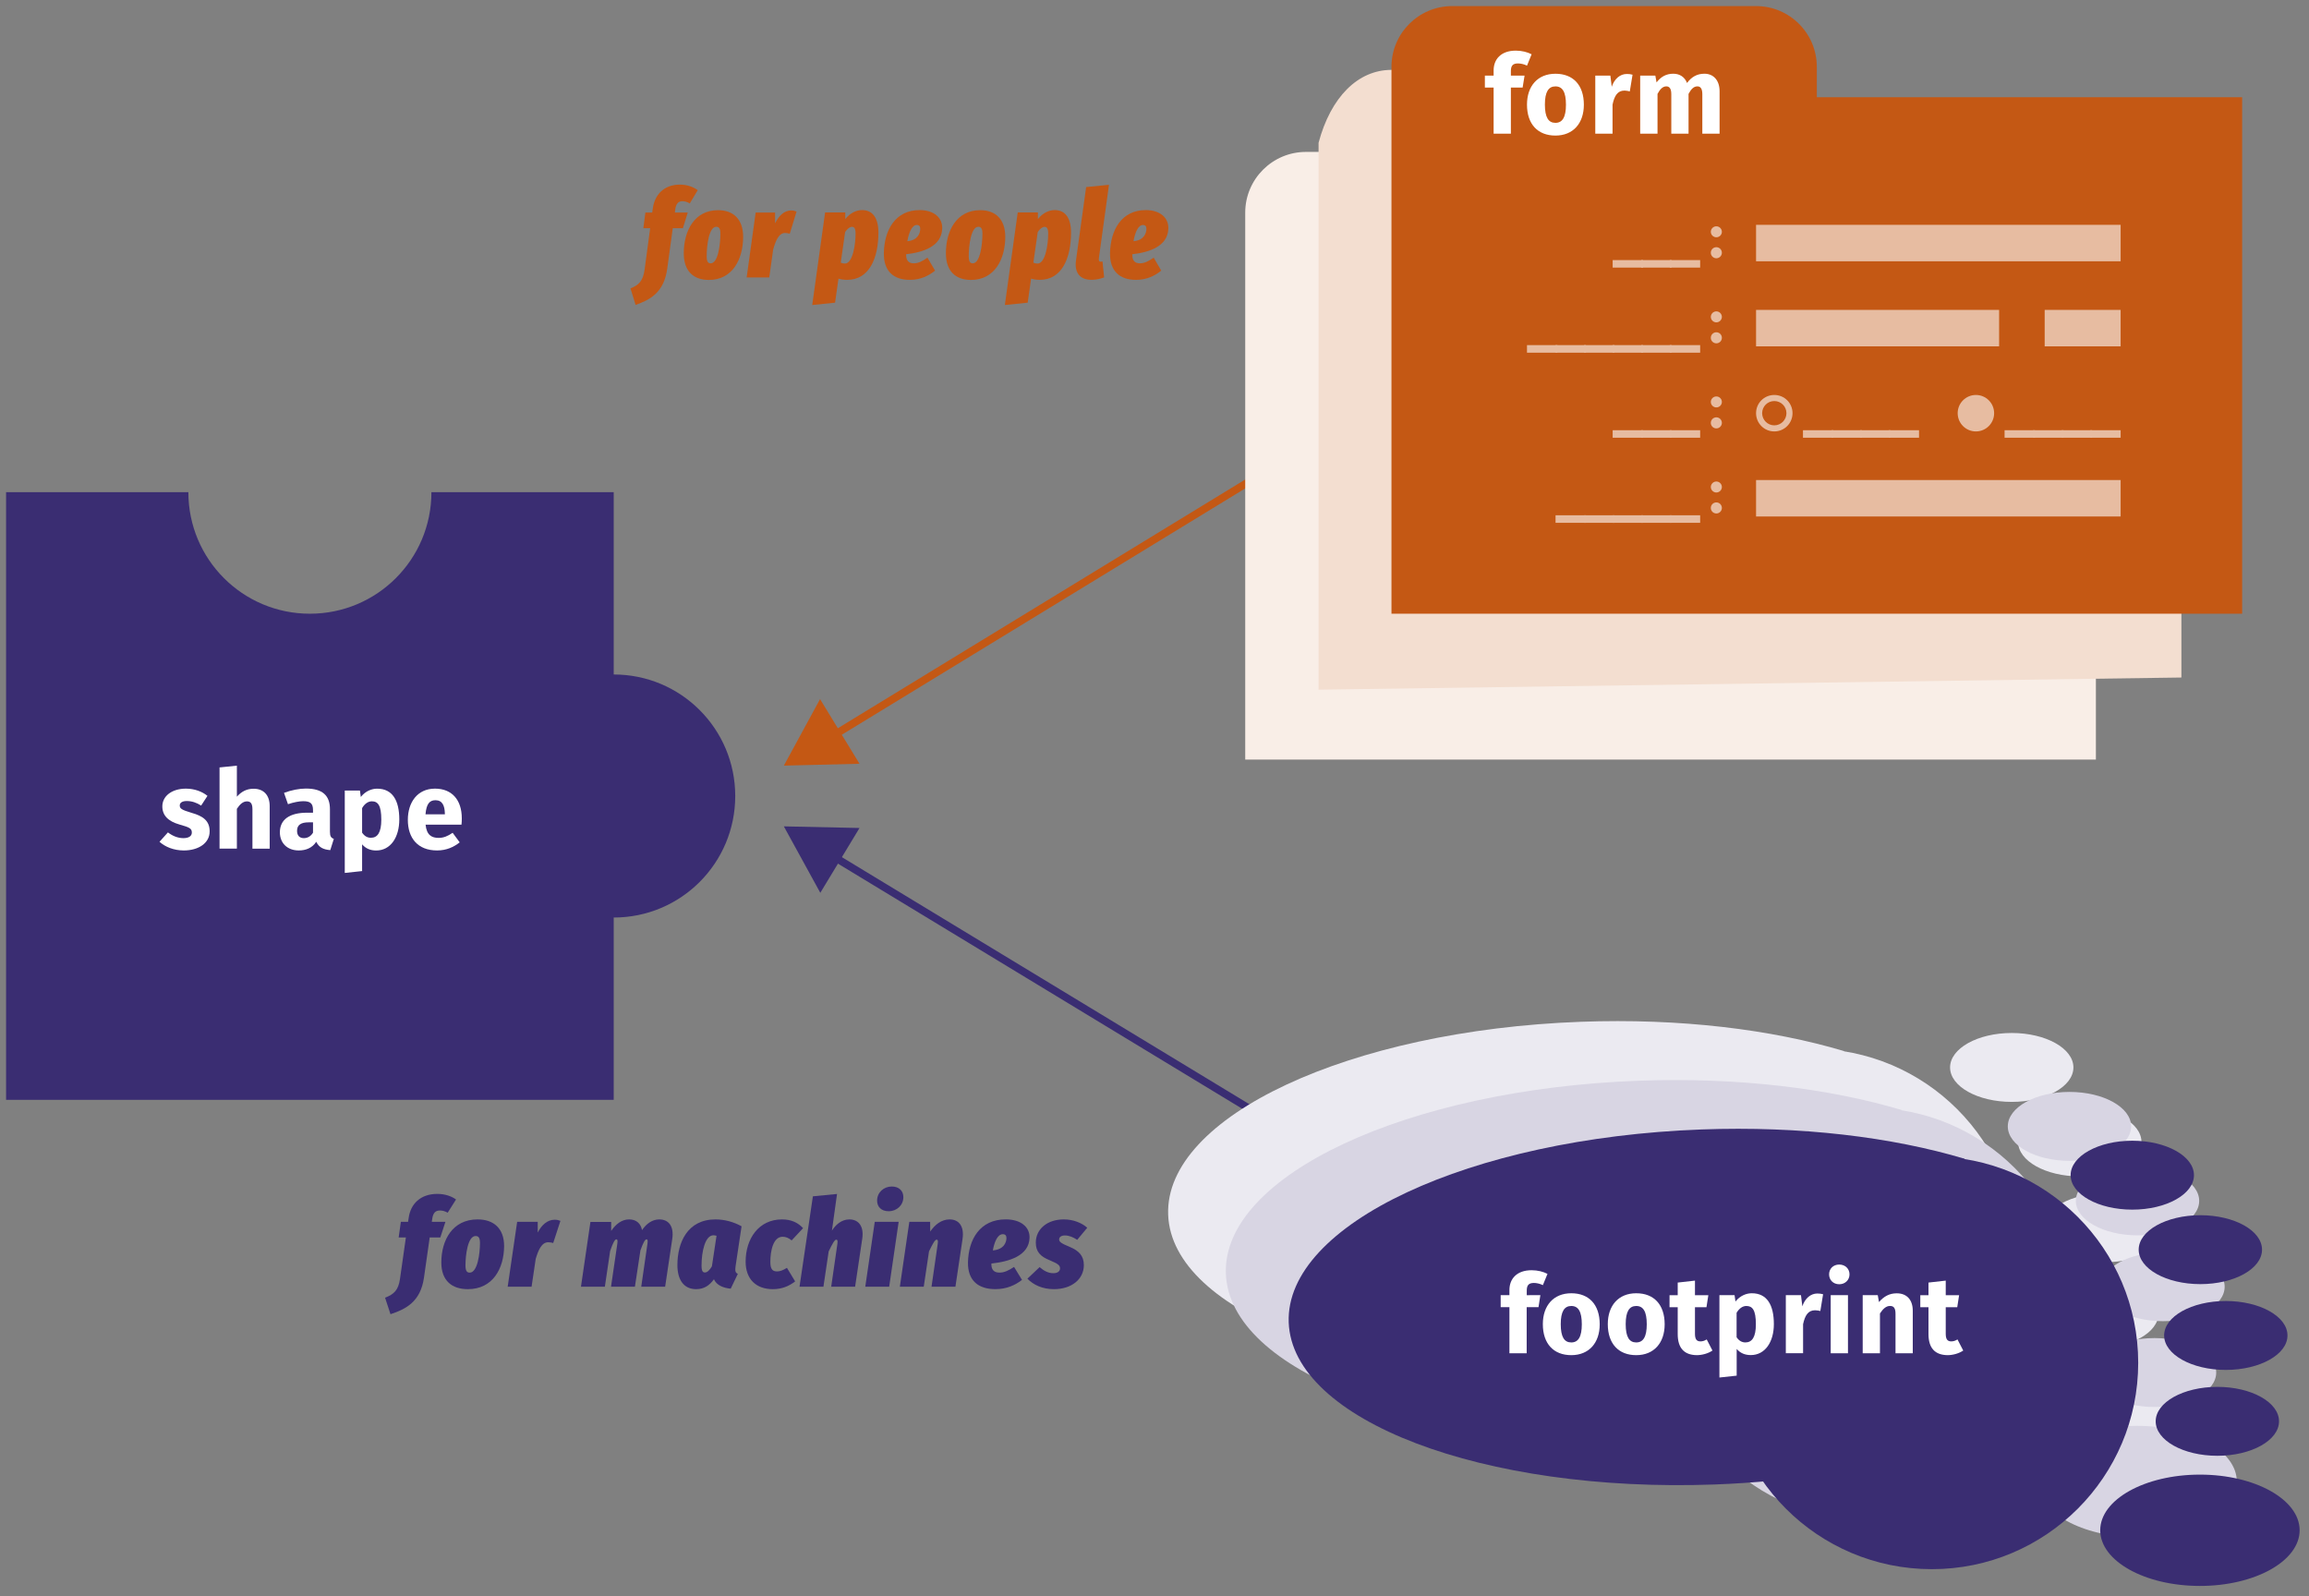 <svg xmlns="http://www.w3.org/2000/svg" viewBox="0 0 285 197" color-interpolation-filters="sRGB" fill="none" fill-rule="evenodd" font-size="12" overflow="visible" stroke-linecap="square" stroke-miterlimit="3"><rect x="0" y="0" width="285" height="197" fill="#808080" stroke="none"/><style>.st2,.st4{fill:#c45814;stroke:none;stroke-linecap:butt;stroke-width:.75}.st4{fill:#3a2d72}.st5{fill:#fff}.st10,.st14,.st5,.st7,.st8{stroke:none;stroke-linecap:butt;stroke-width:.75}.st10,.st14,.st8{fill:#ebeaf1}.st10,.st14{fill:#d8d5e3}.st14{fill:#e7bca1}</style><g id="group210-1" transform="translate(.75 -.75)"><g id="shape1-2" transform="rotate(-31.408 -135.41 -36.81)"><path d="M0 196.5h76.75" stroke="#c45814" stroke-linecap="round" stroke-linejoin="round" stroke-width=".938"/></g><g id="shape2-5" transform="translate(96 -101.25)"><path d="M9.34 196.27L0 196.5l4.47-8.21 4.87 7.98z" class="st2"/></g><g id="shape3-7" transform="rotate(31.229 212.359 333.408)"><path d="M0 196.5h76.6" stroke="#3a2d72" stroke-linecap="round" stroke-linejoin="round" stroke-width=".938"/></g><g id="shape4-10" transform="translate(96 -85.552)"><path d="M4.5 196.5L0 188.3l9.34.2-4.84 8z" class="st4"/></g><g id="group42-12" transform="translate(0 -60)"><g id="shape43-13"><path d="M75 144v-22.5H52.5c0 8.29-6.71 15-15 15s-15-6.71-15-15H0v75h75V174c8.29 0 15-6.71 15-15s-6.71-15-15-15z" class="st4"/></g><g id="shape44-15" transform="translate(18.938 -30.78)"><path d="M5.92 189.76l-.78 1.2c-.56-.36-1.15-.56-1.77-.56-.58 0-.87.22-.87.54 0 .38.19.54 1.47.92 1.42.4 2.22.99 2.22 2.28 0 1.48-1.41 2.36-3.19 2.36-1.24 0-2.3-.44-3-1.07l1.04-1.16c.54.42 1.2.71 1.91.71.64 0 1.04-.24 1.04-.68 0-.49-.22-.64-1.52-1-1.41-.4-2.12-1.13-2.12-2.24 0-1.23 1.12-2.19 2.93-2.19 1.04.01 1.97.35 2.64.89z" class="st5"/></g><g id="shape45-17" transform="translate(26.348 -30.997)"><path d="M6.19 191.26v5.24H4.06v-4.88c0-.75-.27-.96-.68-.96-.47 0-.86.34-1.24.92v4.91H0v-10.02l2.14-.22v3.83c.58-.65 1.23-.98 2.06-.98 1.25 0 1.99.79 1.99 2.16z" class="st5"/></g><g id="shape46-19" transform="translate(33.795 -30.78)"><path d="M6.66 195.07l-.44 1.39c-.84-.07-1.39-.32-1.73-1.03-.51.78-1.31 1.07-2.16 1.07-1.43 0-2.33-.93-2.33-2.24 0-1.57 1.19-2.42 3.36-2.42h.73v-.31c0-.85-.34-1.11-1.22-1.11-.46 0-1.16.13-1.87.37l-.49-1.4c.91-.34 1.89-.53 2.7-.53 2.08 0 2.97.88 2.97 2.55v2.78c0 .56.14.76.48.88zm-2.57-.76v-1.28h-.53c-.97 0-1.44.33-1.44 1.05 0 .57.3.9.84.9.48 0 .87-.25 1.13-.67z" class="st5"/></g><g id="shape47-21" transform="translate(41.805 -28.005)"><path d="M6.73 189.9c0 2.21-1.08 3.83-2.85 3.83-.71 0-1.3-.24-1.74-.76v3.3L0 196.5v-10.17h1.87l.11.79c.59-.74 1.36-1.02 2.02-1.02 1.9 0 2.73 1.47 2.73 3.8zm-2.22.02c0-1.78-.43-2.26-1.17-2.26-.46 0-.9.31-1.2.84v3.03c.3.43.64.63 1.09.63.8 0 1.28-.63 1.28-2.24z" class="st5"/></g><g id="shape48-23" transform="translate(49.59 -30.78)"><path d="M6.62 193.32H2.19c.13 1.28.74 1.63 1.62 1.63.58 0 1.1-.2 1.72-.63l.87 1.18c-.71.57-1.63 1-2.79 1-2.4 0-3.61-1.54-3.61-3.78 0-2.15 1.18-3.85 3.35-3.85 2.06 0 3.31 1.35 3.31 3.68 0 .23-.01.55-.04.77zm-2.05-1.37c-.02-.98-.31-1.65-1.16-1.65-.72 0-1.12.44-1.23 1.74h2.39v-.09z" class="st5"/></g></g><g id="group49-25" transform="translate(77.07 -158.1)"><g id="shape50-26" transform="translate(0 -.015)"><path d="M5.52 184.74l-.04.36h1.59l-.6 1.93H5.22l-.68 4.98c-.4 2.96-2.11 3.86-3.91 4.49L0 194.46c1.03-.41 1.55-.92 1.74-2.3l.69-5.13h-.84l.25-1.93h.84l.08-.53c.23-1.65 1.35-2.92 3.34-2.92.96 0 1.73.33 2.2.69l-.98 1.63c-.32-.19-.62-.27-.92-.27-.49 0-.77.29-.88 1.04z" class="st2"/></g><g id="shape51-28" transform="translate(6.577 -3.098)"><path d="M0 193.21c0-2.76 1.31-5.32 4.23-5.32 1.89 0 3.1 1.11 3.1 3.3-.01 2.76-1.31 5.31-4.23 5.31-1.9 0-3.1-1.08-3.1-3.29zm4.52-2.4c0-.65-.16-.87-.51-.87-.91 0-1.18 2.35-1.18 3.63 0 .66.16.88.49.88.92.01 1.2-2.36 1.2-3.64z" class="st2"/></g><g id="shape52-30" transform="translate(14.34 -3.405)"><path d="M6.16 188.37l-.84 2.73c-.18-.05-.37-.09-.58-.09-.76 0-1.16.94-1.47 2.05l-.48 3.44H0l1.11-8.01h2.4v1.32c.45-.92 1.13-1.58 1.98-1.58.28 0 .45.05.67.14z" class="st2"/></g><g id="shape53-32" transform="translate(22.433)"><path d="M1.59 185.07h2.49v.82c.6-.76 1.37-1.11 2.07-1.11 1.32 0 2.02.99 2.02 2.78 0 3.13-1.12 5.83-3.85 5.83-.43 0-.8-.06-1.08-.15l-.42 2.97-2.82.29 1.59-11.43zm3.76 2.63c0-.72-.2-.85-.45-.85s-.55.21-.84.64l-.54 3.78c.17.08.33.11.51.11.98 0 1.32-2.39 1.32-3.68z" class="st2"/></g><g id="shape54-34" transform="translate(31.245 -3.09)"><path d="M7.23 190.14c-.06 2.23-2.4 2.95-4.45 3.18v.1c0 .69.33 1.02.93 1.02.58 0 1.06-.25 1.7-.7l.94 1.6c-.79.65-1.82 1.14-3.08 1.14-2.06.02-3.27-1.09-3.24-3.28.04-2.84 1.4-5.33 4.41-5.33 1.79 0 2.84.96 2.79 2.27zm-2.71.04c0-.29-.12-.47-.42-.47-.61 0-.99.96-1.17 2 1.31-.11 1.59-1.01 1.59-1.53z" class="st2"/></g><g id="shape55-36" transform="translate(38.932 -3.098)"><path d="M0 193.21c0-2.76 1.3-5.32 4.23-5.32 1.89 0 3.1 1.11 3.1 3.3-.01 2.76-1.32 5.31-4.23 5.31-1.9 0-3.1-1.08-3.1-3.29zm4.51-2.4c0-.65-.16-.87-.51-.87-.91 0-1.18 2.35-1.18 3.63 0 .66.17.88.49.88.92.01 1.2-2.36 1.2-3.64z" class="st2"/></g><g id="shape56-38" transform="translate(46.208)"><path d="M1.59 185.07h2.49v.82c.6-.76 1.37-1.11 2.07-1.11 1.32 0 2.02.99 2.02 2.78 0 3.13-1.12 5.83-3.85 5.83-.43 0-.8-.06-1.08-.15l-.42 2.97-2.82.29 1.59-11.43zm3.76 2.63c0-.72-.2-.85-.45-.85s-.55.21-.84.64l-.54 3.78c.17.08.33.11.51.11.98 0 1.32-2.39 1.32-3.68z" class="st2"/></g><g id="shape57-40" transform="translate(54.773 -3.112)"><path d="M3.04 193.84c-.04.32.05.42.23.42.09 0 .15-.01.22-.03l.2 1.97c-.41.16-.99.3-1.56.3-1.46 0-2.13-.92-1.91-2.42l1.25-9.03 2.82-.28-1.25 9.07z" class="st2"/></g><g id="shape58-42" transform="translate(59.16 -3.09)"><path d="M7.23 190.14c-.06 2.23-2.4 2.95-4.45 3.18v.1c0 .69.33 1.02.93 1.02.58 0 1.06-.25 1.71-.7l.93 1.6c-.78.65-1.82 1.14-3.08 1.14-2.05.02-3.27-1.09-3.24-3.28.05-2.84 1.4-5.33 4.41-5.33 1.78 0 2.83.96 2.79 2.27zm-2.71.04c0-.29-.12-.47-.42-.47-.61 0-.99.96-1.17 2 1.31-.11 1.59-1.01 1.59-1.53z" class="st2"/></g></g><g id="group92-44" transform="translate(142.995)"><g id="shape93-45" transform="translate(0 -24.773)"><path d="M83.87 155.26c-8.96-2.68-20.26-4.07-32.48-3.62C22.81 152.69 0 163.35.44 175.45c.44 12.09 23.97 21.05 52.55 20.01 4.95-.18 9.72-.66 14.22-1.38l16.66-38.82z" fill="#ebeaf1"/><path d="M83.87 155.26c-8.96-2.68-20.26-4.07-32.48-3.62C22.81 152.69 0 163.35.44 175.45c.44 12.09 23.97 21.05 52.55 20.01 4.95-.18 9.72-.66 14.22-1.38" class="st7"/></g><g id="shape94-48" transform="translate(54.352 -15.367)"><circle cx="25.47" cy="171.03" class="st8" r="25.47"/></g><g id="shape95-50" transform="translate(100.605 -13.297)"><ellipse cx="12.307" cy="189.63" rx="12.307" ry="6.87" class="st8"/></g><g id="shape96-52" transform="translate(96.953 -59.745)"><ellipse cx="7.612" cy="192.247" rx="7.612" ry="4.253" class="st8"/></g><g id="shape97-54" transform="translate(105.352 -50.55)"><ellipse cx="7.612" cy="192.247" rx="7.612" ry="4.253" class="st8"/></g><g id="shape98-56" transform="translate(108.495 -39.96)"><ellipse cx="7.612" cy="192.247" rx="7.612" ry="4.253" class="st8"/></g><g id="shape99-58" transform="translate(107.453 -29.363)"><ellipse cx="7.612" cy="192.247" rx="7.612" ry="4.253" class="st8"/></g><g id="shape100-60" transform="translate(7.125 -17.497)"><path d="M83.87 155.26c-8.96-2.68-20.25-4.07-32.48-3.62C22.81 152.69 0 163.35.44 175.45c.44 12.09 23.97 21.05 52.55 20.01 4.95-.18 9.72-.66 14.22-1.38l16.66-38.82z" fill="#d8d5e3"/><path d="M83.87 155.26c-8.96-2.68-20.25-4.07-32.48-3.62C22.81 152.69 0 163.35.44 175.45c.44 12.09 23.97 21.05 52.55 20.01 4.95-.18 9.72-.66 14.22-1.38" class="st7"/></g><g id="shape101-63" transform="translate(61.477 -8.085)"><circle cx="25.47" cy="171.03" class="st10" r="25.47"/></g><g id="shape102-65" transform="translate(107.73 -6.022)"><ellipse cx="12.307" cy="189.63" rx="12.307" ry="6.87" class="st10"/></g><g id="shape103-67" transform="translate(104.078 -52.47)"><ellipse cx="7.612" cy="192.247" rx="7.612" ry="4.253" class="st10"/></g><g id="shape104-69" transform="translate(112.477 -43.275)"><ellipse cx="7.612" cy="192.247" rx="7.612" ry="4.253" class="st10"/></g><g id="shape105-71" transform="translate(115.62 -32.678)"><ellipse cx="7.612" cy="192.247" rx="7.612" ry="4.253" class="st10"/></g><g id="shape106-73" transform="translate(114.578 -22.087)"><ellipse cx="7.612" cy="192.247" rx="7.612" ry="4.253" class="st10"/></g><g id="shape107-75" transform="translate(14.88 -11.482)"><path d="M83.87 155.26c-8.96-2.68-20.25-4.07-32.48-3.62C22.81 152.69 0 163.35.44 175.45c.44 12.09 23.97 21.05 52.55 20.01 4.95-.18 9.72-.66 14.22-1.38l16.66-38.82z" fill="#3a2d72"/><path d="M83.87 155.26c-8.96-2.68-20.25-4.07-32.48-3.62C22.81 152.69 0 163.35.44 175.45c.44 12.09 23.97 21.05 52.55 20.01 4.95-.18 9.72-.66 14.22-1.38" class="st7"/></g><g id="shape108-78" transform="translate(69.233 -2.07)"><circle cx="25.47" cy="171.03" class="st4" r="25.47"/></g><g id="shape109-80" transform="translate(115.485)"><ellipse cx="12.307" cy="189.63" rx="12.307" ry="6.87" class="st4"/></g><g id="shape110-82" transform="translate(111.832 -46.447)"><ellipse cx="7.612" cy="192.247" rx="7.612" ry="4.253" class="st4"/></g><g id="shape111-84" transform="translate(120.233 -37.252)"><ellipse cx="7.612" cy="192.247" rx="7.612" ry="4.253" class="st4"/></g><g id="shape112-86" transform="translate(123.375 -26.663)"><ellipse cx="7.612" cy="192.247" rx="7.612" ry="4.253" class="st4"/></g><g id="shape113-88" transform="translate(122.332 -16.065)"><ellipse cx="7.612" cy="192.247" rx="7.612" ry="4.253" class="st4"/></g><g id="shape114-90" transform="translate(41.483 -28.718)"><path d="M3.22 188.77v.56H4.9l-.23 1.48H3.21v5.69H1.08v-5.69H0v-1.48h1.08v-.64c0-1.38.91-2.44 2.74-2.44.75 0 1.44.18 1.96.45l-.57 1.39c-.41-.2-.81-.27-1.13-.27-.62.01-.86.28-.86.95z" class="st5"/></g><g id="shape115-92" transform="translate(46.688 -28.485)"><path d="M7.02 192.69c0 2.29-1.32 3.81-3.51 3.81-2.17 0-3.51-1.4-3.51-3.83 0-2.29 1.32-3.81 3.51-3.81 2.19 0 3.51 1.41 3.51 3.83zm-4.81-.02c0 1.59.44 2.26 1.3 2.26.86 0 1.3-.69 1.3-2.24 0-1.59-.44-2.26-1.3-2.26-.86 0-1.3.69-1.3 2.24z" class="st5"/></g><g id="shape116-94" transform="translate(54.705 -28.485)"><path d="M7.02 192.69c0 2.29-1.32 3.81-3.51 3.81-2.17 0-3.51-1.4-3.51-3.83 0-2.29 1.32-3.81 3.51-3.81 2.19 0 3.51 1.41 3.51 3.83zm-4.81-.02c0 1.59.44 2.26 1.3 2.26.86 0 1.3-.69 1.3-2.24 0-1.59-.44-2.26-1.3-2.26-.86 0-1.3.69-1.3 2.24z" class="st5"/></g><g id="shape117-96" transform="translate(62.325 -28.485)"><path d="M5.3 195.93c-.54.37-1.3.57-1.94.57-1.58-.02-2.35-.91-2.35-2.6v-3.32H0v-1.48h1.01v-1.56l2.13-.24v1.8h1.65l-.23 1.48H3.14v3.29c0 .69.23.93.68.93.24 0 .48-.06.77-.24l.71 1.37z" class="st5"/></g><g id="shape118-98" transform="translate(68.483 -25.725)"><path d="M6.72 189.9c0 2.21-1.08 3.83-2.85 3.83-.71 0-1.3-.24-1.74-.76v3.3L0 196.5v-10.17h1.87l.11.79c.59-.74 1.36-1.02 2.02-1.02 1.89 0 2.72 1.47 2.72 3.8zm-2.22.03c0-1.79-.44-2.26-1.18-2.26-.46 0-.89.31-1.2.84v3.02c.3.44.65.64 1.1.64.8-.01 1.28-.64 1.28-2.24z" class="st5"/></g><g id="shape119-100" transform="translate(76.68 -28.725)"><path d="M4.6 189.22l-.34 2.07c-.23-.05-.41-.09-.65-.09-.87 0-1.25.65-1.48 1.72v3.58H0v-7.17h1.87l.17 1.38c.32-.98 1.03-1.58 1.85-1.58.26 0 .47.03.71.09z" class="st5"/></g><g id="shape120-102" transform="translate(82.02 -28.718)"><path d="M2.52 186.76c0 .69-.53 1.22-1.27 1.22S0 187.45 0 186.76s.51-1.21 1.25-1.21 1.27.52 1.27 1.21zm-.19 9.74H.2v-7.17h2.13v7.17z" class="st5"/></g><g id="shape121-104" transform="translate(86.168 -28.718)"><path d="M6.18 191.26v5.24H4.05v-4.88c0-.75-.26-.96-.68-.96-.47 0-.86.34-1.24.93v4.91H0v-7.17h1.86l.15.85c.61-.71 1.3-1.08 2.19-1.08 1.24 0 1.98.79 1.98 2.16z" class="st5"/></g><g id="shape122-106" transform="translate(93.278 -28.485)"><path d="M5.3 195.93c-.54.37-1.3.57-1.94.57-1.58-.02-2.35-.91-2.35-2.6v-3.32H0v-1.48h1.01v-1.56l2.13-.24v1.8h1.65l-.23 1.48H3.14v3.29c0 .69.23.93.68.93.24 0 .48-.06.77-.24l.71 1.37z" class="st5"/></g></g><g id="group124-109" transform="translate(46.778 -33.54)"><g id="shape125-110"><path d="M5.82 184.74l-.05.36h1.68l-.63 1.93H5.51l-.71 4.98c-.43 2.96-2.23 3.86-4.13 4.49L0 194.46c1.09-.41 1.64-.92 1.84-2.3l.73-5.13h-.89l.27-1.93h.89l.08-.53c.24-1.65 1.42-2.92 3.53-2.92 1.01 0 1.82.33 2.31.69l-1.03 1.63c-.33-.19-.65-.27-.96-.27-.54 0-.84.28-.95 1.04z" class="st4"/></g><g id="shape126-112" transform="translate(6.945 -3.09)"><path d="M0 193.21c0-2.76 1.38-5.32 4.47-5.32 2 0 3.28 1.11 3.28 3.3-.02 2.76-1.4 5.31-4.47 5.31-2.01 0-3.28-1.08-3.28-3.29zm4.77-2.4c0-.64-.17-.87-.54-.87-.97 0-1.25 2.36-1.25 3.63 0 .66.17.89.52.89.97 0 1.27-2.37 1.27-3.65z" class="st4"/></g><g id="shape127-114" transform="translate(15.135 -3.39)"><path d="M6.51 188.37l-.89 2.73c-.18-.05-.39-.09-.61-.09-.81 0-1.22.94-1.55 2.05l-.51 3.44H0l1.17-8.01h2.54v1.32c.47-.92 1.18-1.58 2.09-1.58.3 0 .47.05.71.14z" class="st4"/></g><g id="shape128-116" transform="translate(24.18 -3.39)"><path d="M11.27 190.59l-.88 5.91H7.44l.77-5.33c.06-.42 0-.52-.11-.52-.19 0-.4.36-.76 1.36l-.68 4.49H3.71l.78-5.33c.06-.42 0-.52-.12-.52-.17 0-.41.37-.77 1.44l-.65 4.41H0l1.17-8h2.56v1.11c.56-.82 1.29-1.42 2.21-1.42.88 0 1.44.49 1.6 1.32.52-.77 1.25-1.32 2.12-1.32 1.22 0 1.83.91 1.61 2.4z" class="st4"/></g><g id="shape129-118" transform="translate(36.083 -3.09)"><path d="M7.92 188.74l-.74 4.94c-.06.52-.06.78.28.93l-.88 1.83c-.9-.08-1.74-.42-2.07-1.16-.55.75-1.2 1.22-2.2 1.22-1.52 0-2.31-1.16-2.31-2.97 0-2.76 1.22-5.64 4.7-5.64 1.13 0 2.25.31 3.22.85zm-4.94 4.85c0 .7.17.85.42.85.3 0 .59-.31.86-.76l.57-3.77c-.13-.03-.26-.06-.38-.06-1.03 0-1.47 2.01-1.47 3.74z" class="st4"/></g><g id="shape130-120" transform="translate(44.505 -3.09)"><path d="M7.09 188.97l-1.41 1.51c-.38-.31-.72-.45-1.11-.45-1.17 0-1.52 1.74-1.52 3.12 0 .98.35 1.16.84 1.16.37 0 .71-.14 1.21-.44l1.01 1.67c-.74.58-1.63.96-2.75.96-2.11 0-3.36-1.28-3.36-3.39 0-2.82 1.6-5.22 4.49-5.22 1.15 0 1.97.4 2.6 1.08z" class="st4"/></g><g id="shape131-122" transform="translate(51.157 -3.39)"><path d="M7.74 190.59l-.88 5.91H3.91l.77-5.33c.04-.36 0-.48-.13-.48-.22 0-.46.44-.95 1.44l-.65 4.37H0l1.65-11.16 2.98-.29-.63 4.53c.41-.67 1.15-1.39 2.15-1.39 1.19 0 1.82.91 1.59 2.4z" class="st4"/></g><g id="shape132-124" transform="translate(59.273 -3.39)"><path d="M2.95 196.5H0l1.17-8.01h2.95l-1.17 8.01zm-1.49-10.63c0-1 .81-1.74 1.81-1.74.9 0 1.43.54 1.43 1.31 0 1-.81 1.74-1.81 1.74-.91 0-1.43-.54-1.43-1.31z" class="st4"/></g><g id="shape133-126" transform="translate(63.54 -3.39)"><path d="M7.74 190.59l-.88 5.91H3.91l.77-5.33c.05-.36 0-.48-.13-.48-.22 0-.46.44-.95 1.44l-.65 4.37H0l1.17-8.01h2.57l.01 1.2c.57-.84 1.38-1.5 2.39-1.5 1.2 0 1.82.91 1.6 2.4z" class="st4"/></g><g id="shape134-128" transform="translate(71.918 -3.075)"><path d="M7.63 190.14c-.06 2.23-2.54 2.95-4.71 3.18v.1c0 .69.35 1.02.99 1.02.61 0 1.12-.25 1.81-.7l.98 1.6c-.83.65-1.92 1.14-3.25 1.14-2.17.02-3.45-1.09-3.42-3.28.05-2.84 1.47-5.33 4.66-5.33 1.88 0 2.98.96 2.94 2.27zm-2.85.03c0-.29-.13-.47-.45-.47-.65 0-1.04.96-1.23 2 1.38-.11 1.68-1.01 1.68-1.53z" class="st4"/></g><g id="shape135-130" transform="translate(79.282 -3.09)"><path d="M7.39 188.92l-1.24 1.49c-.5-.33-1.01-.54-1.52-.54-.46 0-.71.21-.71.49 0 .3.24.48 1.32.93 1.08.45 1.73 1.07 1.73 2.24 0 1.72-1.49 2.97-3.69 2.97-1.41 0-2.51-.51-3.28-1.29l1.51-1.43c.47.41 1.02.75 1.69.75.5 0 .83-.21.83-.6s-.29-.58-1.26-.99c-1.15-.46-1.73-1.05-1.73-2.19 0-1.66 1.41-2.86 3.45-2.86 1.17 0 2.21.42 2.9 1.03z" class="st4"/></g></g><g id="group166-132" transform="translate(152.948 -102)"><g id="shape167-133"><path d="M45 121.5H7.5c-4.14 0-7.5 3.36-7.5 7.5v67.5h105v-63.75H52.5V129c0-4.14-3.36-7.5-7.5-7.5z" fill="#f9eee7" stroke-linecap="butt" stroke-width=".75"/></g><g id="shape168-135" transform="translate(9.053 -8.625)"><path d="M46.5 120H9c-4.14 0-7.5 3.36-9 9v67.5l106.5-1.5v-63.75H54v-3.75c0-4.14-3.36-7.5-7.5-7.5z" fill="#f3ded0" stroke-linecap="butt" stroke-width=".75"/></g><g id="shape169-137" transform="translate(18.052 -18)"><path d="M45 121.5H7.5c-4.14 0-7.5 3.36-7.5 7.5v67.5h105v-63.75H52.5V129c0-4.14-3.36-7.5-7.5-7.5z" class="st2"/></g><g id="shape170-139" transform="translate(63.053 -61.5)"><path class="st14" d="M0 192h45v4.5H0z"/></g><g id="shape171-141" transform="translate(45.352 -60.72)"><path d="M0 195.57h3.75v.93H0v-.93z" class="st14"/></g><g id="shape172-143" transform="translate(48.877 -60.72)"><path d="M0 195.57h3.75v.93H0v-.93z" class="st14"/></g><g id="shape173-145" transform="translate(52.403 -60.72)"><path d="M0 195.57h3.75v.93H0v-.93z" class="st14"/></g><g id="shape174-147" transform="translate(57.472 -61.875)"><path d="M1.36 193.24c0 .36-.3.67-.68.67-.38 0-.68-.31-.68-.67a.68.68 0 011.36 0zm0 2.58a.68.68 0 11-1.361-.001.68.68 0 011.361.001z" class="st14"/></g><g id="shape175-149" transform="translate(63.053 -30)"><path class="st14" d="M0 192h45v4.5H0z"/></g><g id="shape176-151" transform="translate(38.303 -29.22)"><path d="M0 195.57h3.75v.93H0v-.93z" class="st14"/></g><g id="shape177-153" transform="translate(41.828 -29.22)"><path d="M0 195.57h3.75v.93H0v-.93z" class="st14"/></g><g id="shape178-155" transform="translate(45.352 -29.22)"><path d="M0 195.57h3.75v.93H0v-.93z" class="st14"/></g><g id="shape179-157" transform="translate(48.877 -29.22)"><path d="M0 195.57h3.75v.93H0v-.93z" class="st14"/></g><g id="shape180-159" transform="translate(52.403 -29.22)"><path d="M0 195.57h3.75v.93H0v-.93z" class="st14"/></g><g id="shape181-161" transform="translate(57.472 -30.375)"><path d="M1.36 193.24c0 .36-.3.67-.68.67-.38 0-.68-.31-.68-.67a.68.68 0 011.36 0zm0 2.58a.68.68 0 11-1.361-.001.68.68 0 011.361.001z" class="st14"/></g><g id="shape182-163" transform="translate(63.053 -51)"><path class="st14" d="M0 192h30v4.5H0z"/></g><g id="shape183-165" transform="translate(98.677 -51)"><path class="st14" d="M0 192h9.375v4.5H0z"/></g><g id="shape184-167" transform="translate(34.778 -50.22)"><path d="M0 195.57h3.75v.93H0v-.93z" class="st14"/></g><g id="shape185-169" transform="translate(38.303 -50.22)"><path d="M0 195.57h3.75v.93H0v-.93z" class="st14"/></g><g id="shape186-171" transform="translate(41.828 -50.22)"><path d="M0 195.57h3.75v.93H0v-.93z" class="st14"/></g><g id="shape187-173" transform="translate(45.352 -50.22)"><path d="M0 195.57h3.75v.93H0v-.93z" class="st14"/></g><g id="shape188-175" transform="translate(48.877 -50.22)"><path d="M0 195.57h3.75v.93H0v-.93z" class="st14"/></g><g id="shape189-177" transform="translate(52.403 -50.22)"><path d="M0 195.57h3.75v.93H0v-.93z" class="st14"/></g><g id="shape190-179" transform="translate(57.472 -51.375)"><path d="M1.36 193.24c0 .36-.3.67-.68.67-.38 0-.68-.31-.68-.67a.68.68 0 011.36 0zm0 2.58a.68.68 0 11-1.361-.001.68.68 0 011.361.001z" class="st14"/></g><g id="shape191-181" transform="translate(45.352 -39.72)"><path d="M0 195.57h3.75v.93H0v-.93z" class="st14"/></g><g id="shape192-183" transform="translate(48.877 -39.72)"><path d="M0 195.57h3.75v.93H0v-.93z" class="st14"/></g><g id="shape193-185" transform="translate(52.403 -39.72)"><path d="M0 195.57h3.75v.93H0v-.93z" class="st14"/></g><g id="shape194-187" transform="translate(57.472 -40.875)"><path d="M1.36 193.24c0 .36-.3.67-.68.67-.38 0-.68-.31-.68-.67a.68.68 0 011.36 0zm0 2.58a.68.68 0 11-1.361-.001.68.68 0 011.361.001z" class="st14"/></g><g id="shape195-189" transform="translate(93.728 -39.72)"><path d="M0 195.57h3.75v.93H0v-.93z" class="st14"/></g><g id="shape196-191" transform="translate(97.252 -39.72)"><path d="M0 195.57h3.75v.93H0v-.93z" class="st14"/></g><g id="shape197-193" transform="translate(100.777 -39.72)"><path d="M0 195.57h3.75v.93H0v-.93z" class="st14"/></g><g id="shape198-195" transform="translate(104.303 -39.72)"><path d="M0 195.57h3.75v.93H0v-.93z" class="st14"/></g><g id="shape199-197" transform="translate(87.938 -40.5)"><circle cx="2.25" cy="194.25" class="st14" r="2.25"/></g><g id="shape200-199" transform="translate(68.843 -39.72)"><path d="M0 195.57h3.75v.93H0v-.93z" class="st14"/></g><g id="shape201-201" transform="translate(72.368 -39.72)"><path d="M0 195.57h3.75v.93H0v-.93z" class="st14"/></g><g id="shape202-203" transform="translate(75.892 -39.72)"><path d="M0 195.57h3.75v.93H0v-.93z" class="st14"/></g><g id="shape203-205" transform="translate(79.418 -39.72)"><path d="M0 195.57h3.75v.93H0v-.93z" class="st14"/></g><g id="shape204-207" transform="translate(63.053 -40.5)"><path d="M2.25 192C1 192 0 193 0 194.25c0 1.24 1 2.25 2.25 2.25s2.25-1.01 2.25-2.25c0-1.25-1-2.25-2.25-2.25zm0 3.75c-.83 0-1.5-.68-1.5-1.5 0-.83.67-1.5 1.5-1.5s1.5.67 1.5 1.5c0 .82-.67 1.5-1.5 1.5z" class="st14"/></g><g id="shape205-209" transform="translate(29.58 -77.25)"><path d="M3.21 188.77v.56H4.9l-.24 1.48H3.21v5.69H1.08v-5.69H0v-1.48h1.08v-.64c0-1.38.91-2.44 2.74-2.44.74 0 1.43.18 1.95.45l-.57 1.4c-.41-.2-.81-.27-1.12-.27-.62 0-.87.27-.87.94z" class="st5"/></g><g id="shape206-211" transform="translate(34.778 -77.017)"><path d="M7.02 192.69c0 2.29-1.32 3.81-3.51 3.81-2.17 0-3.51-1.4-3.51-3.82 0-2.29 1.32-3.81 3.51-3.81 2.19 0 3.51 1.4 3.51 3.82zm-4.81-.02c0 1.59.44 2.26 1.3 2.26.86 0 1.3-.69 1.3-2.24 0-1.59-.44-2.26-1.3-2.26-.86 0-1.3.69-1.3 2.24z" class="st5"/></g><g id="shape207-213" transform="translate(43.208 -77.25)"><path d="M4.6 189.22l-.34 2.06c-.23-.05-.41-.1-.65-.1-.87 0-1.25.65-1.48 1.73v3.59H0v-7.17h1.86l.17 1.38c.33-.98 1.03-1.58 1.86-1.58.26 0 .47.02.71.09z" class="st5"/></g><g id="shape208-215" transform="translate(48.75 -77.25)"><path d="M9.8 191.26v5.24H7.67v-4.88c0-.75-.28-.96-.61-.96-.45 0-.78.34-1.09.93v4.91H3.84v-4.88c0-.75-.28-.96-.61-.96-.44 0-.78.34-1.09.93v4.91H0v-7.17h1.87l.15.84c.55-.71 1.2-1.07 2.07-1.07.8 0 1.41.41 1.69 1.14.57-.75 1.23-1.14 2.15-1.14 1.1 0 1.87.79 1.87 2.16z" class="st5"/></g></g></g></svg>